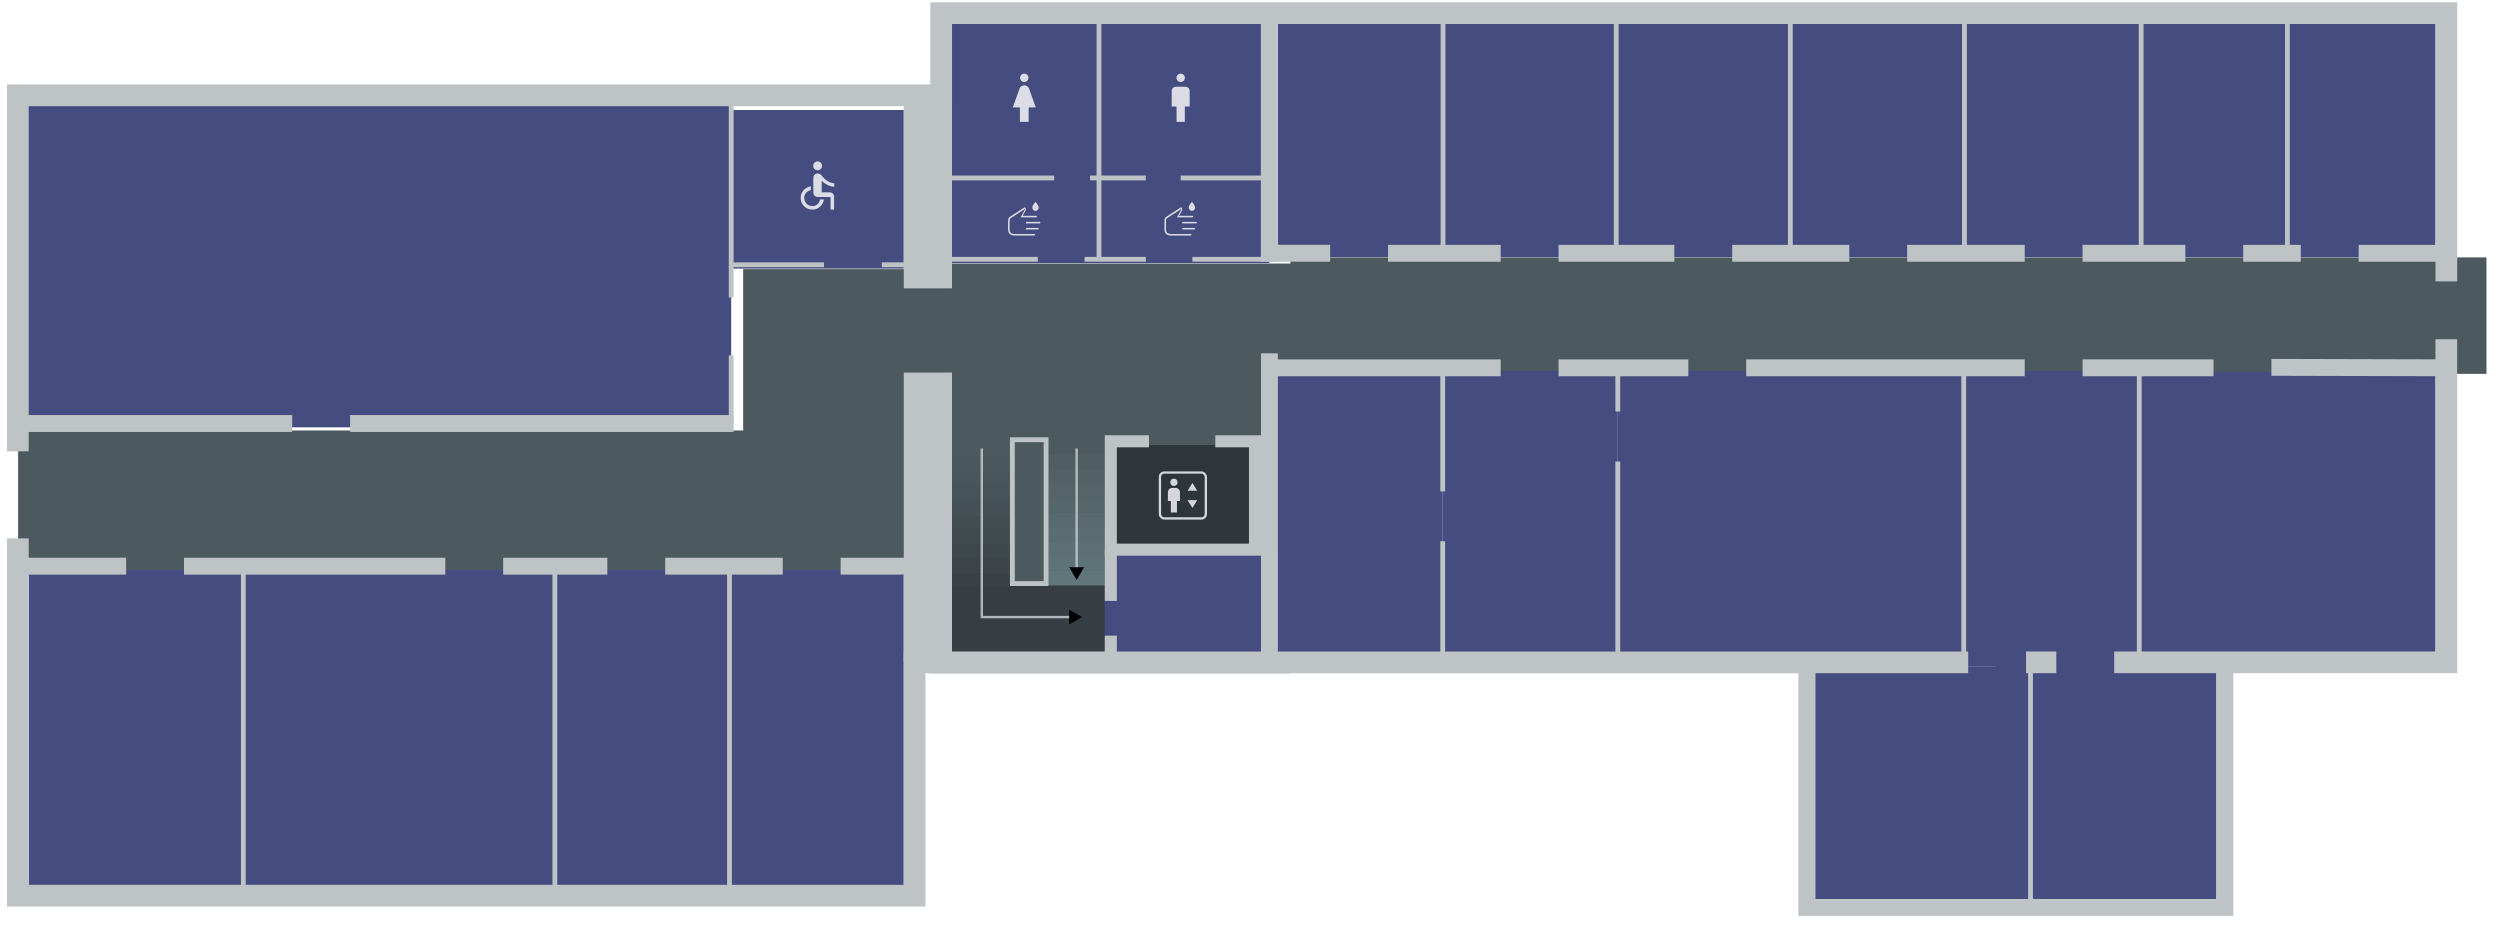 <svg width="5100" height="1900" viewBox="0 0 5100 1900" version="1.1" id="svg1" xml:space="preserve"
  xmlns="http://www.w3.org/2000/svg">
  <defs id="defs1">
    <marker style="overflow:visible" id="Triangle" refX="0" refY="0" orient="auto-start-reverse" markerWidth="1"
      markerHeight="1" viewBox="0 0 1 1" preserveAspectRatio="xMidYMid">
      <path transform="scale(0.5)" style="fill:context-stroke;fill-rule:evenodd;stroke:context-stroke;stroke-width:1pt"
        d="M 5.77,0 -2.88,5 V -5 Z" id="path597" />
    </marker>
    <filter style="color-interpolation-filters:sRGB" id="filter391" x="-0.04" y="-0.227" width="1.08"
      height="1.387">
      <feFlood result="flood" flood-opacity="0.396" flood-color="rgb(0,0,0)" id="feFlood389" />
      <feGaussianBlur result="blur" in="SourceGraphic" stdDeviation="2" id="feGaussianBlur389" />
      <feOffset result="offset" in="blur" dx="0" dy="-2" id="feOffset389" />
      <feComposite result="comp1" operator="in" in="flood" in2="offset" id="feComposite390" />
      <feComposite result="comp2" operator="over" in="SourceGraphic" in2="comp1" id="feComposite391" />
    </filter>
    <filter style="color-interpolation-filters:sRGB" id="filter393" x="-0.04" y="-0.227" width="1.08"
      height="1.387">
      <feFlood result="flood" flood-opacity="0.396" flood-color="rgb(0,0,0)" id="feFlood391" />
      <feGaussianBlur result="blur" in="SourceGraphic" stdDeviation="2" id="feGaussianBlur391" />
      <feOffset result="offset" in="blur" dx="0" dy="-2" id="feOffset391" />
      <feComposite result="comp1" operator="in" in="flood" in2="offset" id="feComposite392" />
      <feComposite result="comp2" operator="over" in="SourceGraphic" in2="comp1" id="feComposite393" />
    </filter>
    <filter style="color-interpolation-filters:sRGB" id="filter395" x="-0.04" y="-0.227" width="1.08"
      height="1.387">
      <feFlood result="flood" flood-opacity="0.396" flood-color="rgb(0,0,0)" id="feFlood393" />
      <feGaussianBlur result="blur" in="SourceGraphic" stdDeviation="2" id="feGaussianBlur393" />
      <feOffset result="offset" in="blur" dx="0" dy="-2" id="feOffset393" />
      <feComposite result="comp1" operator="in" in="flood" in2="offset" id="feComposite394" />
      <feComposite result="comp2" operator="over" in="SourceGraphic" in2="comp1" id="feComposite395" />
    </filter>
    <filter style="color-interpolation-filters:sRGB" id="filter397" x="-0.04" y="-0.227" width="1.08"
      height="1.387">
      <feFlood result="flood" flood-opacity="0.396" flood-color="rgb(0,0,0)" id="feFlood395" />
      <feGaussianBlur result="blur" in="SourceGraphic" stdDeviation="2" id="feGaussianBlur395" />
      <feOffset result="offset" in="blur" dx="0" dy="-2" id="feOffset395" />
      <feComposite result="comp1" operator="in" in="flood" in2="offset" id="feComposite396" />
      <feComposite result="comp2" operator="over" in="SourceGraphic" in2="comp1" id="feComposite397" />
    </filter>
    <filter style="color-interpolation-filters:sRGB" id="filter399" x="-0.04" y="-0.227" width="1.08"
      height="1.387">
      <feFlood result="flood" flood-opacity="0.396" flood-color="rgb(0,0,0)" id="feFlood397" />
      <feGaussianBlur result="blur" in="SourceGraphic" stdDeviation="2" id="feGaussianBlur397" />
      <feOffset result="offset" in="blur" dx="0" dy="-2" id="feOffset397" />
      <feComposite result="comp1" operator="in" in="flood" in2="offset" id="feComposite398" />
      <feComposite result="comp2" operator="over" in="SourceGraphic" in2="comp1" id="feComposite399" />
    </filter>
    <filter style="color-interpolation-filters:sRGB" id="filter401" x="-0.04" y="-0.227" width="1.08"
      height="1.387">
      <feFlood result="flood" flood-opacity="0.396" flood-color="rgb(0,0,0)" id="feFlood399" />
      <feGaussianBlur result="blur" in="SourceGraphic" stdDeviation="2" id="feGaussianBlur399" />
      <feOffset result="offset" in="blur" dx="0" dy="-2" id="feOffset399" />
      <feComposite result="comp1" operator="in" in="flood" in2="offset" id="feComposite400" />
      <feComposite result="comp2" operator="over" in="SourceGraphic" in2="comp1" id="feComposite401" />
    </filter>
    <filter style="color-interpolation-filters:sRGB" id="filter403" x="-0.04" y="-0.227" width="1.08"
      height="1.387">
      <feFlood result="flood" flood-opacity="0.396" flood-color="rgb(0,0,0)" id="feFlood401" />
      <feGaussianBlur result="blur" in="SourceGraphic" stdDeviation="2" id="feGaussianBlur401" />
      <feOffset result="offset" in="blur" dx="0" dy="-2" id="feOffset401" />
      <feComposite result="comp1" operator="in" in="flood" in2="offset" id="feComposite402" />
      <feComposite result="comp2" operator="over" in="SourceGraphic" in2="comp1" id="feComposite403" />
    </filter>
    <filter style="color-interpolation-filters:sRGB" id="filter405" x="-0.04" y="-0.227" width="1.08"
      height="1.387">
      <feFlood result="flood" flood-opacity="0.396" flood-color="rgb(0,0,0)" id="feFlood403" />
      <feGaussianBlur result="blur" in="SourceGraphic" stdDeviation="2" id="feGaussianBlur403" />
      <feOffset result="offset" in="blur" dx="0" dy="-2" id="feOffset403" />
      <feComposite result="comp1" operator="in" in="flood" in2="offset" id="feComposite404" />
      <feComposite result="comp2" operator="over" in="SourceGraphic" in2="comp1" id="feComposite405" />
    </filter>
    <filter style="color-interpolation-filters:sRGB" id="filter407" x="-0.04" y="-0.227" width="1.08"
      height="1.387">
      <feFlood result="flood" flood-opacity="0.396" flood-color="rgb(0,0,0)" id="feFlood405" />
      <feGaussianBlur result="blur" in="SourceGraphic" stdDeviation="2" id="feGaussianBlur405" />
      <feOffset result="offset" in="blur" dx="0" dy="-2" id="feOffset405" />
      <feComposite result="comp1" operator="in" in="flood" in2="offset" id="feComposite406" />
      <feComposite result="comp2" operator="over" in="SourceGraphic" in2="comp1" id="feComposite407" />
    </filter>
    <filter style="color-interpolation-filters:sRGB" id="filter409" x="-0.04" y="-0.227" width="1.08"
      height="1.387">
      <feFlood result="flood" flood-opacity="0.396" flood-color="rgb(0,0,0)" id="feFlood407" />
      <feGaussianBlur result="blur" in="SourceGraphic" stdDeviation="2" id="feGaussianBlur407" />
      <feOffset result="offset" in="blur" dx="0" dy="-2" id="feOffset407" />
      <feComposite result="comp1" operator="in" in="flood" in2="offset" id="feComposite408" />
      <feComposite result="comp2" operator="over" in="SourceGraphic" in2="comp1" id="feComposite409" />
    </filter>
    <filter style="color-interpolation-filters:sRGB" id="filter411" x="-0.039" y="-0.227" width="1.079"
      height="1.387">
      <feFlood result="flood" flood-opacity="0.396" flood-color="rgb(0,0,0)" id="feFlood409" />
      <feGaussianBlur result="blur" in="SourceGraphic" stdDeviation="2" id="feGaussianBlur409" />
      <feOffset result="offset" in="blur" dx="0" dy="-2" id="feOffset409" />
      <feComposite result="comp1" operator="in" in="flood" in2="offset" id="feComposite410" />
      <feComposite result="comp2" operator="over" in="SourceGraphic" in2="comp1" id="feComposite411" />
    </filter>
    <filter style="color-interpolation-filters:sRGB" id="filter413" x="-0.039" y="-0.227" width="1.079"
      height="1.387">
      <feFlood result="flood" flood-opacity="0.396" flood-color="rgb(0,0,0)" id="feFlood411" />
      <feGaussianBlur result="blur" in="SourceGraphic" stdDeviation="2" id="feGaussianBlur411" />
      <feOffset result="offset" in="blur" dx="0" dy="-2" id="feOffset411" />
      <feComposite result="comp1" operator="in" in="flood" in2="offset" id="feComposite412" />
      <feComposite result="comp2" operator="over" in="SourceGraphic" in2="comp1" id="feComposite413" />
    </filter>
    <filter style="color-interpolation-filters:sRGB" id="filter415" x="-0.039" y="-0.227" width="1.079"
      height="1.387">
      <feFlood result="flood" flood-opacity="0.396" flood-color="rgb(0,0,0)" id="feFlood413" />
      <feGaussianBlur result="blur" in="SourceGraphic" stdDeviation="2" id="feGaussianBlur413" />
      <feOffset result="offset" in="blur" dx="0" dy="-2" id="feOffset413" />
      <feComposite result="comp1" operator="in" in="flood" in2="offset" id="feComposite414" />
      <feComposite result="comp2" operator="over" in="SourceGraphic" in2="comp1" id="feComposite415" />
    </filter>
    <filter style="color-interpolation-filters:sRGB" id="filter417" x="-0.039" y="-0.227" width="1.079"
      height="1.387">
      <feFlood result="flood" flood-opacity="0.396" flood-color="rgb(0,0,0)" id="feFlood415" />
      <feGaussianBlur result="blur" in="SourceGraphic" stdDeviation="2" id="feGaussianBlur415" />
      <feOffset result="offset" in="blur" dx="0" dy="-2" id="feOffset415" />
      <feComposite result="comp1" operator="in" in="flood" in2="offset" id="feComposite416" />
      <feComposite result="comp2" operator="over" in="SourceGraphic" in2="comp1" id="feComposite417" />
    </filter>
    <filter style="color-interpolation-filters:sRGB" id="filter419" x="-0.039" y="-0.227" width="1.079"
      height="1.387">
      <feFlood result="flood" flood-opacity="0.396" flood-color="rgb(0,0,0)" id="feFlood417" />
      <feGaussianBlur result="blur" in="SourceGraphic" stdDeviation="2" id="feGaussianBlur417" />
      <feOffset result="offset" in="blur" dx="0" dy="-2" id="feOffset417" />
      <feComposite result="comp1" operator="in" in="flood" in2="offset" id="feComposite418" />
      <feComposite result="comp2" operator="over" in="SourceGraphic" in2="comp1" id="feComposite419" />
    </filter>
    <filter style="color-interpolation-filters:sRGB" id="filter421" x="-0.039" y="-0.227" width="1.079"
      height="1.387">
      <feFlood result="flood" flood-opacity="0.396" flood-color="rgb(0,0,0)" id="feFlood419" />
      <feGaussianBlur result="blur" in="SourceGraphic" stdDeviation="2" id="feGaussianBlur419" />
      <feOffset result="offset" in="blur" dx="0" dy="-2" id="feOffset419" />
      <feComposite result="comp1" operator="in" in="flood" in2="offset" id="feComposite420" />
      <feComposite result="comp2" operator="over" in="SourceGraphic" in2="comp1" id="feComposite421" />
    </filter>
    <filter style="color-interpolation-filters:sRGB" id="filter423" x="-0.039" y="-0.227" width="1.079"
      height="1.387">
      <feFlood result="flood" flood-opacity="0.396" flood-color="rgb(0,0,0)" id="feFlood421" />
      <feGaussianBlur result="blur" in="SourceGraphic" stdDeviation="2" id="feGaussianBlur421" />
      <feOffset result="offset" in="blur" dx="0" dy="-2" id="feOffset421" />
      <feComposite result="comp1" operator="in" in="flood" in2="offset" id="feComposite422" />
      <feComposite result="comp2" operator="over" in="SourceGraphic" in2="comp1" id="feComposite423" />
    </filter>
    <filter style="color-interpolation-filters:sRGB" id="filter425" x="-0.039" y="-0.227" width="1.079"
      height="1.387">
      <feFlood result="flood" flood-opacity="0.396" flood-color="rgb(0,0,0)" id="feFlood423" />
      <feGaussianBlur result="blur" in="SourceGraphic" stdDeviation="2" id="feGaussianBlur423" />
      <feOffset result="offset" in="blur" dx="0" dy="-2" id="feOffset423" />
      <feComposite result="comp1" operator="in" in="flood" in2="offset" id="feComposite424" />
      <feComposite result="comp2" operator="over" in="SourceGraphic" in2="comp1" id="feComposite425" />
    </filter>
    <filter style="color-interpolation-filters:sRGB" id="filter427" x="-0.039" y="-0.227" width="1.079"
      height="1.387">
      <feFlood result="flood" flood-opacity="0.396" flood-color="rgb(0,0,0)" id="feFlood425" />
      <feGaussianBlur result="blur" in="SourceGraphic" stdDeviation="2" id="feGaussianBlur425" />
      <feOffset result="offset" in="blur" dx="0" dy="-2" id="feOffset425" />
      <feComposite result="comp1" operator="in" in="flood" in2="offset" id="feComposite426" />
      <feComposite result="comp2" operator="over" in="SourceGraphic" in2="comp1" id="feComposite427" />
    </filter>
    <filter style="color-interpolation-filters:sRGB" id="filter429" x="-0.039" y="-0.227" width="1.079"
      height="1.387">
      <feFlood result="flood" flood-opacity="0.396" flood-color="rgb(0,0,0)" id="feFlood427" />
      <feGaussianBlur result="blur" in="SourceGraphic" stdDeviation="2" id="feGaussianBlur427" />
      <feOffset result="offset" in="blur" dx="0" dy="-2" id="feOffset427" />
      <feComposite result="comp1" operator="in" in="flood" in2="offset" id="feComposite428" />
      <feComposite result="comp2" operator="over" in="SourceGraphic" in2="comp1" id="feComposite429" />
    </filter>
    <filter style="color-interpolation-filters:sRGB" id="filter15" x="-0.151" y="-0.072" width="1.302"
      height="1.144">
      <feFlood result="flood" flood-opacity="0.396" flood-color="rgb(0,0,0)" id="feFlood13" />
      <feGaussianBlur result="blur" in="SourceGraphic" stdDeviation="3" id="feGaussianBlur13" />
      <feOffset result="offset" in="blur" dx="0" dy="0" id="feOffset13" />
      <feComposite result="comp1" operator="in" in="flood" in2="offset" id="feComposite14" />
      <feComposite result="comp2" operator="over" in="SourceGraphic" in2="comp1" id="feComposite15" />
    </filter>
    <filter style="color-interpolation-filters:sRGB" id="filter17" x="-0.193" y="-0.072" width="1.386"
      height="1.144">
      <feFlood result="flood" flood-opacity="0.396" flood-color="rgb(0,0,0)" id="feFlood15" />
      <feGaussianBlur result="blur" in="SourceGraphic" stdDeviation="3" id="feGaussianBlur15" />
      <feOffset result="offset" in="blur" dx="0" dy="0" id="feOffset15" />
      <feComposite result="comp1" operator="in" in="flood" in2="offset" id="feComposite16" />
      <feComposite result="comp2" operator="over" in="SourceGraphic" in2="comp1" id="feComposite17" />
    </filter>
    <filter style="color-interpolation-filters:sRGB" id="filter19" x="-0.107" y="-0.103" width="1.214"
      height="1.206">
      <feFlood result="flood" flood-opacity="0.396" flood-color="rgb(0,0,0)" id="feFlood17" />
      <feGaussianBlur result="blur" in="SourceGraphic" stdDeviation="3" id="feGaussianBlur17" />
      <feOffset result="offset" in="blur" dx="0" dy="0" id="feOffset17" />
      <feComposite result="comp1" operator="in" in="flood" in2="offset" id="feComposite18" />
      <feComposite result="comp2" operator="over" in="SourceGraphic" in2="comp1" id="feComposite19" />
    </filter>
    <filter style="color-interpolation-filters:sRGB" id="filter65" x="-0.101" y="-0.101" width="1.202"
      height="1.202">
      <feFlood result="flood" flood-opacity="0.396" flood-color="rgb(0,0,0)" id="feFlood64" />
      <feGaussianBlur result="blur" in="SourceGraphic" stdDeviation="3" id="feGaussianBlur64" />
      <feOffset result="offset" in="blur" dx="0" dy="0" id="feOffset64" />
      <feComposite result="comp1" operator="in" in="flood" in2="offset" id="feComposite64" />
      <feComposite result="comp2" operator="over" in="SourceGraphic" in2="comp1" id="feComposite65" />
    </filter>
    <filter style="color-interpolation-filters:sRGB" id="filter182" x="-0.103" y="-0.072" width="1.207"
      height="1.144">
      <feFlood result="flood" flood-opacity="0.396" flood-color="rgb(0,0,0)" id="feFlood181" />
      <feGaussianBlur result="blur" in="SourceGraphic" stdDeviation="3" id="feGaussianBlur181" />
      <feOffset result="offset" in="blur" dx="0" dy="0" id="feOffset181" />
      <feComposite result="comp1" operator="in" in="flood" in2="offset" id="feComposite181" />
      <feComposite result="comp2" operator="over" in="SourceGraphic" in2="comp1" id="feComposite182" />
    </filter>
    <filter style="color-interpolation-filters:sRGB" id="filter476" x="-0.018" y="-0.16" width="1.037"
      height="1.387">
      <feFlood result="flood" flood-opacity="0.396" flood-color="rgb(0,0,0)" id="feFlood475" />
      <feGaussianBlur result="blur" in="SourceGraphic" stdDeviation="2" id="feGaussianBlur475" />
      <feOffset result="offset" in="blur" dx="0" dy="2" id="feOffset475" />
      <feComposite result="comp1" operator="in" in="flood" in2="offset" id="feComposite475" />
      <feComposite result="comp2" operator="over" in="SourceGraphic" in2="comp1" id="feComposite476" />
    </filter>
    <filter style="color-interpolation-filters:sRGB" id="filter478" x="-0.018" y="-0.16" width="1.037"
      height="1.387">
      <feFlood result="flood" flood-opacity="0.396" flood-color="rgb(0,0,0)" id="feFlood476" />
      <feGaussianBlur result="blur" in="SourceGraphic" stdDeviation="2" id="feGaussianBlur476" />
      <feOffset result="offset" in="blur" dx="0" dy="2" id="feOffset476" />
      <feComposite result="comp1" operator="in" in="flood" in2="offset" id="feComposite477" />
      <feComposite result="comp2" operator="over" in="SourceGraphic" in2="comp1" id="feComposite478" />
    </filter>
    <filter style="color-interpolation-filters:sRGB" id="filter480" x="-0.018" y="-0.16" width="1.037"
      height="1.387">
      <feFlood result="flood" flood-opacity="0.396" flood-color="rgb(0,0,0)" id="feFlood478" />
      <feGaussianBlur result="blur" in="SourceGraphic" stdDeviation="2" id="feGaussianBlur478" />
      <feOffset result="offset" in="blur" dx="0" dy="2" id="feOffset478" />
      <feComposite result="comp1" operator="in" in="flood" in2="offset" id="feComposite479" />
      <feComposite result="comp2" operator="over" in="SourceGraphic" in2="comp1" id="feComposite480" />
    </filter>
    <filter style="color-interpolation-filters:sRGB" id="filter482" x="-0.018" y="-0.16" width="1.037"
      height="1.387">
      <feFlood result="flood" flood-opacity="0.396" flood-color="rgb(0,0,0)" id="feFlood480" />
      <feGaussianBlur result="blur" in="SourceGraphic" stdDeviation="2" id="feGaussianBlur480" />
      <feOffset result="offset" in="blur" dx="0" dy="2" id="feOffset480" />
      <feComposite result="comp1" operator="in" in="flood" in2="offset" id="feComposite481" />
      <feComposite result="comp2" operator="over" in="SourceGraphic" in2="comp1" id="feComposite482" />
    </filter>
    <filter style="color-interpolation-filters:sRGB" id="filter484" x="-0.018" y="-0.079" width="1.037"
      height="1.19">
      <feFlood result="flood" flood-opacity="0.396" flood-color="rgb(0,0,0)" id="feFlood482" />
      <feGaussianBlur result="blur" in="SourceGraphic" stdDeviation="2" id="feGaussianBlur482" />
      <feOffset result="offset" in="blur" dx="0" dy="2" id="feOffset482" />
      <feComposite result="comp1" operator="in" in="flood" in2="offset" id="feComposite483" />
      <feComposite result="comp2" operator="over" in="SourceGraphic" in2="comp1" id="feComposite484" />
    </filter>
    <filter style="color-interpolation-filters:sRGB" id="filter550" x="-0.039" y="-0.227" width="1.079"
      height="1.387">
      <feFlood result="flood" flood-opacity="0.396" flood-color="rgb(0,0,0)" id="feFlood549" />
      <feGaussianBlur result="blur" in="SourceGraphic" stdDeviation="2" id="feGaussianBlur549" />
      <feOffset result="offset" in="blur" dx="0" dy="-2" id="feOffset549" />
      <feComposite result="comp1" operator="in" in="flood" in2="offset" id="feComposite549" />
      <feComposite result="comp2" operator="over" in="SourceGraphic" in2="comp1" id="feComposite550" />
    </filter>
    <filter style="color-interpolation-filters:sRGB" id="filter596" x="-0.039" y="-0.16" width="1.079"
      height="1.387">
      <feFlood result="flood" flood-opacity="1" flood-color="rgb(0,0,0)" id="feFlood595" />
      <feGaussianBlur result="blur" in="SourceGraphic" stdDeviation="2" id="feGaussianBlur595" />
      <feOffset result="offset" in="blur" dx="0" dy="2" id="feOffset595" />
      <feComposite result="comp1" operator="in" in="flood" in2="offset" id="feComposite595" />
      <feComposite result="comp2" operator="over" in="SourceGraphic" in2="comp1" id="feComposite596" />
    </filter>
  </defs>
  <g id="floor_2" transform="matrix(40.994,0,0,40.994,1.002,-10010.757)" style="display:inline">
    <path
      style="font-variation-settings:'wdth' 70,'wght' 600;display:inline;fill:#4c5a5f;fill-opacity:1;stroke-width:.488"
      d="m 0.877,265.622 36.081,-10e-6 -6e-6,-8.028 h 9.948 v -0.278 l 17.286,-10e-6 -0.016,-0.305 59.534,2.7e-4 v 5.793 l -15.532,-0.003 1e-5,14.9 -8.879,-0.006 v -14.893 l -35.118,0.002 -3e-6,14.898 H 46.235 V 272.838 H 0.877 Z"
      id="path62" />
    <g id="rooms_2" style="display:inline" transform="matrix(0.024,0,0,0.024,-0.024,255.987)">
      <rect
        style="font-variation-settings:'wdth' 70,'wght' 600;fill:#454c7f;fill-opacity:1;stroke:none;stroke-width:23.322;stroke-linecap:butt;stroke-linejoin:miter;stroke-dasharray:none;stroke-opacity:1"
        id="rect65" width="680.484" height="510.351" x="1951.378" y="-455.869" />
      <rect
        style="font-variation-settings:'wdth' 70,'wght' 600;fill:#2e3639;fill-opacity:1;stroke:none;stroke-width:10.6;stroke-linecap:butt;stroke-linejoin:miter;stroke-dasharray:none;stroke-opacity:1"
        id="rect66" width="298.895" height="224.671" x="2303.225" y="431.855" />
      <rect
        style="font-variation-settings:'wdth' 70,'wght' 600;display:inline;opacity:1;fill:#454c7f;fill-opacity:1;stroke-width:886.85;stroke-dasharray:none"
        id="ZU229" width="1479.121" height="680.466" x="36.968" y="-285.502" />
      <rect
        style="font-variation-settings:'wdth' 70,'wght' 600;display:inline;fill:#454c7f;fill-opacity:1;stroke-width:303.233;stroke-dasharray:none"
        id="ZU233" width="357.811" height="328.861" x="1516.089" y="-263.002" />
      <rect
        style="font-variation-settings:'wdth' 70,'wght' 600;display:inline;fill:#454c7f;fill-opacity:1;stroke-width:365.136;stroke-dasharray:none"
        id="ZU206" width="342.684" height="497.887" x="2649.366" y="-455.887" />
      <rect
        style="font-variation-settings:'wdth' 70,'wght' 600;display:inline;fill:#454c7f;fill-opacity:1;stroke-width:373.786;stroke-dasharray:none"
        id="ZU207" width="359.11" height="497.887" x="2992.05" y="-455.887" />
      <rect
        style="font-variation-settings:'wdth' 70,'wght' 600;display:inline;fill:#454c7f;fill-opacity:1;stroke-width:374.798;stroke-dasharray:none"
        id="ZU208" width="361.057" height="497.887" x="3351.161" y="-455.887" />
      <rect
        style="font-variation-settings:'wdth' 70,'wght' 600;display:inline;fill:#454c7f;fill-opacity:1;stroke-width:374.798;stroke-dasharray:none"
        id="ZU209" width="361.057" height="497.887" x="3712.217" y="-455.887" />
      <rect
        style="font-variation-settings:'wdth' 70,'wght' 600;display:inline;fill:#454c7f;fill-opacity:1;stroke-width:377.531;stroke-dasharray:none"
        id="ZU210" width="366.343" height="497.887" x="4073.274" y="-455.887" />
      <rect
        style="font-variation-settings:'wdth' 70,'wght' 600;display:inline;fill:#454c7f;fill-opacity:1;stroke-width:343.52;stroke-dasharray:none"
        id="ZU211" width="303.321" height="497.869" x="4439.617" y="-455.887" />
      <rect
        style="font-variation-settings:'wdth' 70,'wght' 600;display:inline;fill:#454c7f;fill-opacity:1;stroke-width:345.578;stroke-dasharray:none"
        id="ZU212" width="306.977" height="497.851" x="4742.939" y="-455.869" />
      <rect
        style="font-variation-settings:'wdth' 70,'wght' 600;display:inline;fill:#454c7f;fill-opacity:1;stroke-width:391.202;stroke-dasharray:none"
        id="ZU116a_2" width="385.443" height="508.111" x="4210.222" y="890.22" />
      <rect
        style="font-variation-settings:'wdth' 70,'wght' 600;display:inline;fill:#454c7f;fill-opacity:1;stroke-width:420.961;stroke-dasharray:none"
        id="ZU116b_2" width="446.425" height="507.987" x="3763.797" y="890.22" />
      <rect
        style="font-variation-settings:'wdth' 70,'wght' 600;display:inline;fill:#454c7f;fill-opacity:1;stroke-width:541.28;stroke-dasharray:none"
        id="ZU214" width="614.209" height="610.443" x="4435.713" y="279.493" />
      <rect
        style="font-variation-settings:'wdth' 70,'wght' 600;display:inline;fill:#454c7f;fill-opacity:1;stroke-width:417.498;stroke-dasharray:none"
        id="ZU216" width="364.222" height="612.433" x="4071.492" y="277.786" />
      <rect
        style="font-variation-settings:'wdth' 70,'wght' 600;display:inline;fill:#454c7f;fill-opacity:1;stroke-width:585.757;stroke-dasharray:none"
        id="ZU217" width="717.288" height="612.15" x="3354.448" y="277.786" />
      <rect
        style="font-variation-settings:'wdth' 70,'wght' 600;display:inline;fill:#454c7f;fill-opacity:1;stroke-width:416.712;stroke-dasharray:none"
        id="ZU219" width="363.02" height="612.15" x="2991.429" y="277.786" />
      <rect
        style="font-variation-settings:'wdth' 70,'wght' 600;display:inline;fill:#454c7f;fill-opacity:1;stroke-width:403.79;stroke-dasharray:none"
        id="ZU220" width="341.808" height="610.443" x="2649.621" y="279.493" />
      <rect
        style="font-variation-settings:'wdth' 70,'wght' 600;display:inline;fill:#454c7f;fill-opacity:1;stroke-width:255.859;stroke-dasharray:none"
        id="ZU222" width="358.919" height="233.41" x="2290.702" y="656.527" />
      <rect
        style="font-variation-settings:'wdth' 70,'wght' 600;display:inline;fill:#454c7f;fill-opacity:1;stroke-width:439.159;stroke-dasharray:none"
        id="ZU223" width="361.296" height="683.119" x="1512.584" y="690.779" />
      <rect
        style="font-variation-settings:'wdth' 70,'wght' 600;display:inline;fill:#454c7f;fill-opacity:1;stroke-width:439.639;stroke-dasharray:none"
        id="ZU224" width="362.086" height="683.119" x="1150.498" y="690.779" />
      <rect
        style="font-variation-settings:'wdth' 70,'wght' 600;display:inline;fill:#454c7f;fill-opacity:1;stroke-width:587.212;stroke-dasharray:none"
        id="ZU225" width="645.966" height="683.119" x="504.531" y="690.779" />
      <rect
        style="font-variation-settings:'wdth' 70,'wght' 600;display:inline;fill:#454c7f;fill-opacity:1;stroke-width:487.415;stroke-dasharray:none"
        id="ZU226" width="445.059" height="683.119" x="59.472" y="690.779" />
    </g>
    <g id="g642" transform="matrix(0.024,0,0,0.024,-0.024,244.2)" style="display:inline">
      <rect
        style="font-variation-settings:'wdth' 70,'wght' 600;display:inline;fill:#4c5a5f;fill-opacity:1;stroke-width:5.471;stroke-dasharray:none;filter:url(#filter596)"
        id="rect620" width="121.706" height="30" x="2169.019" y="915" />
      <rect
        style="font-variation-settings:'wdth' 70,'wght' 600;display:inline;fill:#4f5e63;fill-opacity:1;stroke-width:5.471;stroke-dasharray:none;filter:url(#filter413)"
        id="rect621" width="121.706" height="30" x="2169.019" y="945" />
      <rect
        style="font-variation-settings:'wdth' 70,'wght' 600;display:inline;fill:#516166;fill-opacity:1;stroke-width:5.471;stroke-dasharray:none;filter:url(#filter415)"
        id="rect622" width="121.706" height="30" x="2169.019" y="975" />
      <rect
        style="font-variation-settings:'wdth' 70,'wght' 600;display:inline;fill:#546469;fill-opacity:1;stroke-width:5.471;stroke-dasharray:none;filter:url(#filter417)"
        id="rect623" width="121.706" height="30" x="2169.019" y="1005" />
      <rect
        style="font-variation-settings:'wdth' 70,'wght' 600;display:inline;fill:#56676c;fill-opacity:1;stroke-width:5.471;stroke-dasharray:none;filter:url(#filter419)"
        id="rect624" width="121.706" height="30" x="2169.019" y="1035" />
      <rect
        style="font-variation-settings:'wdth' 70,'wght' 600;display:inline;fill:#586a6f;fill-opacity:1;stroke-width:5.471;stroke-dasharray:none;filter:url(#filter421)"
        id="rect625" width="121.706" height="30" x="2169.019" y="1065" />
      <rect
        style="font-variation-settings:'wdth' 70,'wght' 600;display:inline;fill:#5a6d72;fill-opacity:1;stroke-width:5.471;stroke-dasharray:none;filter:url(#filter423)"
        id="rect626" width="121.706" height="30" x="2169.019" y="1095" />
      <rect
        style="font-variation-settings:'wdth' 70,'wght' 600;display:inline;fill:#5c7075;fill-opacity:1;stroke-width:5.471;stroke-dasharray:none;filter:url(#filter425)"
        id="rect627" width="121.706" height="30" x="2169.019" y="1125" />
      <rect
        style="font-variation-settings:'wdth' 70,'wght' 600;display:inline;fill:#5e7378;fill-opacity:1;stroke-width:5.471;stroke-dasharray:none;filter:url(#filter427)"
        id="rect628" width="121.706" height="30" x="2169.019" y="1155" />
      <rect
        style="font-variation-settings:'wdth' 70,'wght' 600;display:inline;fill:#60767b;fill-opacity:1;stroke-width:5.471;stroke-dasharray:none;filter:url(#filter550)"
        id="rect629" width="121.706" height="30" x="2169.019" y="1185" />
      <rect
        style="font-variation-settings:'wdth' 70,'wght' 600;display:inline;fill:#373e43;fill-opacity:1;stroke-width:14.393;stroke-dasharray:none"
        id="rect630" width="316.787" height="135.966" x="1973.915" y="1214.986" />
      <rect
        style="font-variation-settings:'wdth' 70,'wght' 600;display:inline;fill:#3a4146;fill-opacity:1;stroke-width:5.436;stroke-dasharray:none;filter:url(#filter391)"
        id="rect631" width="120.172" height="30" x="-2094.087" y="-1214.986" transform="scale(-1)" />
      <rect
        style="font-variation-settings:'wdth' 70,'wght' 600;display:inline;fill:#3c4449;fill-opacity:1;stroke-width:5.436;stroke-dasharray:none;filter:url(#filter393)"
        id="rect632" width="120.172" height="30" x="-2094.087" y="-1184.986" transform="scale(-1)" />
      <rect
        style="font-variation-settings:'wdth' 70,'wght' 600;display:inline;fill:#3e474c;fill-opacity:1;stroke-width:5.436;stroke-dasharray:none;filter:url(#filter395)"
        id="rect633" width="120.172" height="30" x="-2094.087" y="-1154.986" transform="scale(-1)" />
      <rect
        style="font-variation-settings:'wdth' 70,'wght' 600;display:inline;fill:#404a4f;fill-opacity:1;stroke-width:5.436;stroke-dasharray:none;filter:url(#filter397)"
        id="rect634" width="120.172" height="30" x="-2094.087" y="-1124.986" transform="scale(-1)" />
      <rect
        style="font-variation-settings:'wdth' 70,'wght' 600;display:inline;fill:#424d52;fill-opacity:1;stroke-width:5.436;stroke-dasharray:none;filter:url(#filter399)"
        id="rect635" width="120.172" height="30" x="-2094.087" y="-1094.986" transform="scale(-1)" />
      <rect
        style="font-variation-settings:'wdth' 70,'wght' 600;display:inline;fill:#445055;fill-opacity:1;stroke-width:5.436;stroke-dasharray:none;filter:url(#filter401)"
        id="rect636" width="120.172" height="30" x="-2094.087" y="-1064.986" transform="scale(-1)" />
      <rect
        style="font-variation-settings:'wdth' 70,'wght' 600;display:inline;fill:#465358;fill-opacity:1;stroke-width:5.436;stroke-dasharray:none;filter:url(#filter403)"
        id="rect637" width="120.172" height="30" x="-2094.087" y="-1034.986" transform="scale(-1)" />
      <rect
        style="font-variation-settings:'wdth' 70,'wght' 600;display:inline;fill:#48565b;fill-opacity:1;stroke-width:5.436;stroke-dasharray:none;filter:url(#filter405)"
        id="rect638" width="120.172" height="30" x="-2094.087" y="-1004.986" transform="scale(-1)" />
      <rect
        style="font-variation-settings:'wdth' 70,'wght' 600;display:inline;fill:#4b595e;fill-opacity:1;stroke-width:5.436;stroke-dasharray:none;filter:url(#filter407)"
        id="rect639" width="120.172" height="30" x="-2094.087" y="-974.986" transform="scale(-1)" />
      <rect
        style="font-variation-settings:'wdth' 70,'wght' 600;display:inline;fill:#4c5a5f;fill-opacity:1;stroke-width:5.436;stroke-dasharray:none;filter:url(#filter409)"
        id="rect640" width="120.172" height="30" x="-2094.087" y="-944.986" transform="scale(-1)" />
      <rect
        style="font-variation-settings:'wdth' 70,'wght' 600;display:inline;fill:none;fill-opacity:1;stroke:#bec3c6;stroke-width:10;stroke-linecap:butt;stroke-linejoin:miter;stroke-dasharray:none;stroke-opacity:1"
        id="rect641" width="69.931" height="298.184" x="2099.087" y="911.82" />
      <path
        style="font-variation-settings:'wdth' 70,'wght' 600;opacity:.9;fill:none;fill-opacity:1;stroke:#bec3c6;stroke-width:5;stroke-dasharray:none;stroke-opacity:1;marker-end:url(#Triangle)"
        d="m 2232.371,929.875 v 255.125" id="path641" />
      <path
        style="font-variation-settings:'wdth' 70,'wght' 600;opacity:.9;fill:none;fill-opacity:1;stroke:#bec3c6;stroke-width:5;stroke-dasharray:none;stroke-opacity:1;marker-end:url(#Triangle)"
        d="m 2035.734,929.875 v 349.625 h 190" id="path642" />
    </g>
    <g id="walls_2" transform="matrix(0.024,0,0,0.024,-0.024,244.2)" style="display:inline">
      <path
        style="font-variation-settings:'wdth' 70,'wght' 600;display:inline;fill:none;fill-opacity:1;stroke:#bec3c6;stroke-width:.854;stroke-linecap:butt;stroke-linejoin:miter;stroke-dasharray:none;stroke-opacity:1"
        d="M 0.849,265.622 H 14.755" id="path109"
        transform="matrix(40.994,0,0,40.994,1.002,-10010.758)" />
      <path
        style="font-variation-settings:'wdth' 70,'wght' 600;display:inline;fill:none;fill-opacity:1;stroke:#bec3c6;stroke-width:.854;stroke-linecap:butt;stroke-linejoin:miter;stroke-dasharray:none;stroke-opacity:1"
        d="M 0.751,272.838 H 6.355" id="path110"
        transform="matrix(40.994,0,0,40.994,1.002,-10010.758)" />
      <path
        style="font-variation-settings:'wdth' 70,'wght' 600;display:inline;fill:none;fill-opacity:1;stroke:#bec3c6;stroke-width:.854;stroke-linecap:butt;stroke-linejoin:miter;stroke-dasharray:none;stroke-opacity:1"
        d="M 9.282,272.838 H 22.498" id="path111"
        transform="matrix(40.994,0,0,40.994,1.002,-10010.758)" />
      <path
        style="font-variation-settings:'wdth' 70,'wght' 600;display:inline;fill:none;fill-opacity:1;stroke:#bec3c6;stroke-width:.854;stroke-linecap:butt;stroke-linejoin:miter;stroke-dasharray:none;stroke-opacity:1"
        d="m 25.425,272.838 h 5.269" id="path112"
        transform="matrix(40.994,0,0,40.994,1.002,-10010.758)" />
      <path
        style="font-variation-settings:'wdth' 70,'wght' 600;display:inline;fill:none;fill-opacity:1;stroke:#bec3c6;stroke-width:.854;stroke-linecap:butt;stroke-linejoin:miter;stroke-dasharray:none;stroke-opacity:1"
        d="m 33.621,272.838 h 5.945" id="path113"
        transform="matrix(40.994,0,0,40.994,1.002,-10010.758)" />
      <path
        style="font-variation-settings:'wdth' 70,'wght' 600;display:inline;fill:none;fill-opacity:1;stroke:#bec3c6;stroke-width:.854;stroke-linecap:butt;stroke-linejoin:miter;stroke-dasharray:none;stroke-opacity:1"
        d="m 42.494,272.838 h 4.413" id="path114"
        transform="matrix(40.994,0,0,40.994,1.002,-10010.758)" />
      <path
        style="font-variation-settings:'wdth' 70,'wght' 600;display:inline;fill:none;fill-opacity:1;stroke:#bec3c6;stroke-width:2.439;stroke-linecap:butt;stroke-linejoin:miter;stroke-dasharray:none;stroke-opacity:1"
        d="M 46.907,263.045 V 277.689" id="path115"
        transform="matrix(40.994,0,0,40.994,1.002,-10010.758)" />
      <path
        style="font-variation-settings:'wdth' 70,'wght' 600;display:inline;fill:none;fill-opacity:1;stroke:#bec3c6;stroke-width:100;stroke-linecap:butt;stroke-linejoin:miter;stroke-dasharray:none;stroke-opacity:1"
        d="M 1923.901,202.721 V 597.922" id="path116" />
      <path
        style="font-variation-settings:'wdth' 70,'wght' 600;display:inline;fill:none;fill-opacity:1;stroke:#bec3c6;stroke-width:.854;stroke-linecap:butt;stroke-linejoin:miter;stroke-dasharray:none;stroke-opacity:1"
        d="M 17.683,265.622 H 37.081" id="path119"
        transform="matrix(40.994,0,0,40.994,1.002,-10010.758)" />
      <path
        style="font-variation-settings:'wdth' 70,'wght' 600;display:inline;fill:none;fill-opacity:1;stroke:#bec3c6;stroke-width:.244;stroke-linecap:butt;stroke-linejoin:miter;stroke-dasharray:none;stroke-opacity:1"
        d="m 36.959,262.174 v 3.472" id="path122"
        transform="matrix(40.994,0,0,40.994,1.002,-10010.758)" />
      <path
        style="font-variation-settings:'wdth' 70,'wght' 600;display:inline;fill:none;fill-opacity:1;stroke:#bec3c6;stroke-width:.244;stroke-linecap:butt;stroke-linejoin:miter;stroke-dasharray:none;stroke-opacity:1"
        d="m 12.283,272.838 v 16.664" id="path123"
        transform="matrix(40.994,0,0,40.994,1.002,-10010.758)" />
      <path
        style="font-variation-settings:'wdth' 70,'wght' 600;display:inline;fill:none;fill-opacity:1;stroke:#bec3c6;stroke-width:10;stroke-linecap:butt;stroke-linejoin:miter;stroke-dasharray:none;stroke-opacity:1"
        d="m 1150.498,1173.999 v 683.119" id="path124" />
      <path
        style="font-variation-settings:'wdth' 70,'wght' 600;display:inline;fill:none;fill-opacity:1;stroke:#bec3c6;stroke-width:10;stroke-linecap:butt;stroke-linejoin:miter;stroke-dasharray:none;stroke-opacity:1"
        d="m 1512.584,1173.999 v 683.119" id="path125" />
      <path
        style="font-variation-settings:'wdth' 70,'wght' 600;display:inline;fill:none;fill-opacity:1;stroke:#bec3c6;stroke-width:.854;stroke-linecap:butt;stroke-linejoin:miter;stroke-dasharray:none;stroke-opacity:1"
        d="m 105.312,262.805 h 6.623" id="path126"
        transform="matrix(40.994,0,0,40.994,1.002,-10010.758)" />
      <path
        style="font-variation-settings:'wdth' 70,'wght' 600;display:inline;fill:none;fill-opacity:1;stroke:#bec3c6;stroke-width:.854;stroke-linecap:butt;stroke-linejoin:miter;stroke-dasharray:none;stroke-opacity:1"
        d="m 91.362,277.696 v 12.402 h 21.146 v -12.396" id="path127"
        transform="matrix(40.994,0,0,40.994,1.002,-10010.758)" />
      <path
        style="font-variation-settings:'wdth' 70,'wght' 600;display:inline;fill:none;fill-opacity:1;stroke:#bec3c6;stroke-width:.854;stroke-linecap:butt;stroke-linejoin:miter;stroke-dasharray:none;stroke-opacity:1"
        d="M 88.298,262.805 H 102.385" id="path128"
        transform="matrix(40.994,0,0,40.994,1.002,-10010.758)" />
      <path
        style="font-variation-settings:'wdth' 70,'wght' 600;display:inline;fill:none;fill-opacity:1;stroke:#bec3c6;stroke-width:.854;stroke-linecap:butt;stroke-linejoin:miter;stroke-dasharray:none;stroke-opacity:1"
        d="m 64.183,262.073 -2e-6,15.717" id="path129"
        transform="matrix(40.994,0,0,40.994,1.002,-10010.758)" />
      <path
        style="font-variation-settings:'wdth' 70,'wght' 600;display:inline;fill:none;fill-opacity:1;stroke:#bec3c6;stroke-width:.854;stroke-linecap:butt;stroke-linejoin:miter;stroke-dasharray:none;stroke-opacity:1"
        d="m 114.863,262.781 8.848,0.024" id="path130"
        transform="matrix(40.994,0,0,40.994,1.002,-10010.758)" />
      <path
        style="font-variation-settings:'wdth' 70,'wght' 600;display:inline;fill:none;fill-opacity:1;stroke:#bec3c6;stroke-width:.854;stroke-linecap:butt;stroke-linejoin:miter;stroke-dasharray:none;stroke-opacity:1"
        d="m 78.806,257.012 h 5.857" id="path131"
        transform="matrix(40.994,0,0,40.994,1.002,-10010.758)" />
      <path
        style="font-variation-settings:'wdth' 70,'wght' 600;display:inline;fill:none;fill-opacity:1;stroke:#bec3c6;stroke-width:.854;stroke-linecap:butt;stroke-linejoin:miter;stroke-dasharray:none;stroke-opacity:1"
        d="m 70.181,257.012 h 5.698" id="path132"
        transform="matrix(40.994,0,0,40.994,1.002,-10010.758)" />
      <path
        style="font-variation-settings:'wdth' 70,'wght' 600;display:inline;fill:none;fill-opacity:1;stroke:#bec3c6;stroke-width:.854;stroke-linecap:butt;stroke-linejoin:miter;stroke-dasharray:none;stroke-opacity:1"
        d="m 67.254,257.011 h -3.078 v -12.145" id="path133"
        transform="matrix(40.994,0,0,40.994,1.002,-10010.758)" />
      <path
        style="font-variation-settings:'wdth' 70,'wght' 600;display:inline;fill:none;fill-opacity:1;stroke:#bec3c6;stroke-width:.854;stroke-linecap:butt;stroke-linejoin:miter;stroke-dasharray:none;stroke-opacity:1"
        d="M 87.59,257.012 H 93.513" id="path134"
        transform="matrix(40.994,0,0,40.994,1.002,-10010.758)" />
      <path
        style="font-variation-settings:'wdth' 70,'wght' 600;display:inline;fill:none;fill-opacity:1;stroke:#bec3c6;stroke-width:.854;stroke-linecap:butt;stroke-linejoin:miter;stroke-dasharray:none;stroke-opacity:1"
        d="m 96.44,257.012 h 5.945" id="path135"
        transform="matrix(40.994,0,0,40.994,1.002,-10010.758)" />
      <path
        style="font-variation-settings:'wdth' 70,'wght' 600;display:inline;fill:none;fill-opacity:1;stroke:#bec3c6;stroke-width:.854;stroke-linecap:butt;stroke-linejoin:miter;stroke-dasharray:none;stroke-opacity:1"
        d="m 105.312,257.012 h 5.198" id="path136"
        transform="matrix(40.994,0,0,40.994,1.002,-10010.758)" />
      <path
        style="font-variation-settings:'wdth' 70,'wght' 600;display:inline;fill:none;fill-opacity:1;stroke:#bec3c6;stroke-width:.854;stroke-linecap:butt;stroke-linejoin:miter;stroke-dasharray:none;stroke-opacity:1"
        d="m 113.437,257.012 h 2.911" id="path137" transform="matrix(40.994,0,0,40.994,1.002,-10010.758)" />
      <path
        style="font-variation-settings:'wdth' 70,'wght' 600;display:inline;fill:none;fill-opacity:1;stroke:#bec3c6;stroke-width:.854;stroke-linecap:butt;stroke-linejoin:miter;stroke-dasharray:none;stroke-opacity:1"
        d="m 119.276,257.012 h 4.54" id="path138"
        transform="matrix(40.994,0,0,40.994,1.002,-10010.758)" />
      <path
        style="font-variation-settings:'wdth' 70,'wght' 600;display:inline;fill:none;fill-opacity:1;stroke:#bec3c6;stroke-width:.244;stroke-linecap:butt;stroke-linejoin:miter;stroke-dasharray:none;stroke-opacity:1"
        d="m 72.963,244.866 10e-7,12.145" id="path139"
        transform="matrix(40.994,0,0,40.994,1.002,-10010.758)" />
      <path
        style="font-variation-settings:'wdth' 70,'wght' 600;display:inline;fill:none;fill-opacity:1;stroke:#bec3c6;stroke-width:.244;stroke-linecap:butt;stroke-linejoin:miter;stroke-dasharray:none;stroke-opacity:1"
        d="m 81.723,244.866 10e-7,12.145" id="path140"
        transform="matrix(40.994,0,0,40.994,1.002,-10010.758)" />
      <path
        style="font-variation-settings:'wdth' 70,'wght' 600;display:inline;fill:none;fill-opacity:1;stroke:#bec3c6;stroke-width:.244;stroke-linecap:butt;stroke-linejoin:miter;stroke-dasharray:none;stroke-opacity:1"
        d="M 90.53,244.866 V 257.012" id="path141"
        transform="matrix(40.994,0,0,40.994,1.002,-10010.758)" />
      <path
        style="font-variation-settings:'wdth' 70,'wght' 600;display:inline;fill:none;fill-opacity:1;stroke:#bec3c6;stroke-width:10;stroke-linecap:butt;stroke-linejoin:miter;stroke-dasharray:none;stroke-opacity:1"
        d="M 4073.274,27.351 V 525.22" id="path142" />
      <path
        style="font-variation-settings:'wdth' 70,'wght' 600;display:inline;fill:none;fill-opacity:1;stroke:#bec3c6;stroke-width:.61;stroke-linecap:butt;stroke-linejoin:miter;stroke-dasharray:none;stroke-opacity:1"
        d="m 56.16,277.703 v -1.351" id="path143"
        transform="matrix(40.994,0,0,40.994,1.002,-10010.758)" />
      <path
        style="font-variation-settings:'wdth' 70,'wght' 600;display:inline;fill:none;fill-opacity:1;stroke:#bec3c6;stroke-width:.244;stroke-linecap:butt;stroke-linejoin:miter;stroke-dasharray:none;stroke-opacity:1"
        d="M 108.274,244.866 V 257.012" id="path144"
        transform="matrix(40.994,0,0,40.994,1.002,-10010.758)" />
      <path
        style="font-variation-settings:'wdth' 70,'wght' 600;display:inline;fill:none;fill-opacity:1;stroke:#bec3c6;stroke-width:.244;stroke-linecap:butt;stroke-linejoin:miter;stroke-dasharray:none;stroke-opacity:1"
        d="M 115.673,244.867 V 257.012" id="path145"
        transform="matrix(40.994,0,0,40.994,1.002,-10010.758)" />
      <path
        style="font-variation-settings:'wdth' 70,'wght' 600;display:inline;fill:none;fill-opacity:1;stroke:#bec3c6;stroke-width:.244;stroke-linecap:butt;stroke-linejoin:miter;stroke-dasharray:none;stroke-opacity:1"
        d="m 72.948,271.576 v 6.127" id="path146"
        transform="matrix(40.994,0,0,40.994,1.002,-10010.758)" />
      <path
        style="font-variation-settings:'wdth' 70,'wght' 600;display:inline;fill:none;fill-opacity:1;stroke:#bec3c6;stroke-width:.244;stroke-linecap:butt;stroke-linejoin:miter;stroke-dasharray:none;stroke-opacity:1"
        d="m 81.803,267.543 v 10.16" id="path147"
        transform="matrix(40.994,0,0,40.994,1.002,-10010.758)" />
      <path
        style="font-variation-settings:'wdth' 70,'wght' 600;display:inline;fill:none;fill-opacity:1;stroke:#bec3c6;stroke-width:10;stroke-linecap:butt;stroke-linejoin:miter;stroke-dasharray:none;stroke-opacity:1"
        d="M 4071.736,765.171 V 1373.44" id="path148" />
      <path
        style="font-variation-settings:'wdth' 70,'wght' 600;display:inline;fill:none;fill-opacity:1;stroke:#bec3c6;stroke-width:.244;stroke-linecap:butt;stroke-linejoin:miter;stroke-dasharray:none;stroke-opacity:1"
        d="m 108.179,262.805 v 14.897" id="path149"
        transform="matrix(40.994,0,0,40.994,1.002,-10010.758)" />
      <path
        style="font-variation-settings:'wdth' 70,'wght' 600;display:inline;fill:none;fill-opacity:1;stroke:#bec3c6;stroke-width:1.098;stroke-linecap:butt;stroke-linejoin:miter;stroke-dasharray:none;stroke-opacity:1"
        d="m 102.453,277.702 h 1.531" id="path152"
        transform="matrix(40.994,0,0,40.994,1.002,-10010.758)" />
      <path
        style="font-variation-settings:'wdth' 70,'wght' 600;display:inline;fill:none;fill-opacity:1;stroke:#bec3c6;stroke-width:1.098;stroke-linecap:butt;stroke-linejoin:miter;stroke-dasharray:none;stroke-opacity:1"
        d="m 106.911,277.702 h 16.799 v -16.342" id="path153"
        transform="matrix(40.994,0,0,40.994,1.002,-10010.758)" />
      <path
        style="font-variation-settings:'wdth' 70,'wght' 600;display:inline;fill:none;fill-opacity:1;stroke:#bec3c6;stroke-width:.244;stroke-linecap:butt;stroke-linejoin:miter;stroke-dasharray:none;stroke-opacity:1"
        d="m 102.678,277.702 v 12.396" id="path154"
        transform="matrix(40.994,0,0,40.994,1.002,-10010.758)" />
      <path
        style="font-variation-settings:'wdth' 70,'wght' 600;display:inline;fill:none;fill-opacity:1;stroke:#bec3c6;stroke-width:.244;stroke-linecap:butt;stroke-linejoin:miter;stroke-dasharray:none;stroke-opacity:1"
        d="m 36.959,257.594 h 4.694" id="path155"
        transform="matrix(40.994,0,0,40.994,1.002,-10010.758)" />
      <path
        style="font-variation-settings:'wdth' 70,'wght' 600;display:inline;fill:none;fill-opacity:1;stroke:#bec3c6;stroke-width:.244;stroke-linecap:butt;stroke-linejoin:miter;stroke-dasharray:none;stroke-opacity:1"
        d="m 44.579,257.594 h 2.327" id="path156"
        transform="matrix(40.994,0,0,40.994,1.002,-10010.758)" />
      <path
        style="font-variation-settings:'wdth' 70,'wght' 600;display:inline;fill:none;fill-opacity:1;stroke:#bec3c6;stroke-width:.244;stroke-linecap:butt;stroke-linejoin:miter;stroke-dasharray:none;stroke-opacity:1"
        d="m 47.526,257.316 h 4.944" id="path157"
        transform="matrix(40.994,0,0,40.994,1.002,-10010.758)" />
      <path
        style="font-variation-settings:'wdth' 70,'wght' 600;display:inline;fill:none;fill-opacity:1;stroke:#bec3c6;stroke-width:.244;stroke-linecap:butt;stroke-linejoin:miter;stroke-dasharray:none;stroke-opacity:1"
        d="m 47.112,253.202 h 6.185" id="path158"
        transform="matrix(40.994,0,0,40.994,1.002,-10010.758)" />
      <path
        style="font-variation-settings:'wdth' 70,'wght' 600;display:inline;fill:none;fill-opacity:1;stroke:#bec3c6;stroke-width:.244;stroke-linecap:butt;stroke-linejoin:miter;stroke-dasharray:none;stroke-opacity:1"
        d="m 59.694,253.202 h 4.572" id="path159"
        transform="matrix(40.994,0,0,40.994,1.002,-10010.758)" />
      <path
        style="font-variation-settings:'wdth' 70,'wght' 600;display:inline;fill:none;fill-opacity:1;stroke:#bec3c6;stroke-width:.244;stroke-linecap:butt;stroke-linejoin:miter;stroke-dasharray:none;stroke-opacity:1"
        d="m 55.11,253.202 h 2.819" id="path160"
        transform="matrix(40.994,0,0,40.994,1.002,-10010.758)" />
      <path
        style="font-variation-settings:'wdth' 70,'wght' 600;display:inline;fill:none;fill-opacity:1;stroke:#bec3c6;stroke-width:.244;stroke-linecap:butt;stroke-linejoin:miter;stroke-dasharray:none;stroke-opacity:1"
        d="m 54.833,257.316 h 3.101" id="path161"
        transform="matrix(40.994,0,0,40.994,1.002,-10010.758)" />
      <path
        style="font-variation-settings:'wdth' 70,'wght' 600;display:inline;fill:none;fill-opacity:1;stroke:#bec3c6;stroke-width:.244;stroke-linecap:butt;stroke-linejoin:miter;stroke-dasharray:none;stroke-opacity:1"
        d="m 60.285,257.316 h 4.283" id="path162"
        transform="matrix(40.994,0,0,40.994,1.002,-10010.758)" />
      <path
        style="font-variation-settings:'wdth' 70,'wght' 600;display:inline;fill:none;fill-opacity:1;stroke:#bec3c6;stroke-width:.244;stroke-linecap:butt;stroke-linejoin:miter;stroke-dasharray:none;stroke-opacity:1"
        d="m 55.562,244.867 v 12.409" id="path163"
        transform="matrix(40.994,0,0,40.994,1.002,-10010.758)" />
      <path
        style="font-variation-settings:'wdth' 70,'wght' 600;display:inline;fill:none;fill-opacity:1;stroke:#bec3c6;stroke-width:.61;stroke-linecap:butt;stroke-linejoin:miter;stroke-dasharray:none;stroke-opacity:1"
        d="m 61.446,266.522 h 2.006 v 5.481 h -7.292 v -5.481 h 1.931" id="path164"
        transform="matrix(40.994,0,0,40.994,1.002,-10010.758)" />
      <path
        style="font-variation-settings:'wdth' 70,'wght' 600;display:inline;fill:none;fill-opacity:1;stroke:#bec3c6;stroke-width:25;stroke-linecap:butt;stroke-linejoin:miter;stroke-dasharray:none;stroke-opacity:1"
        d="m 2303.224,1139.75 v 106.294" id="path165" />
      <path
        style="font-variation-settings:'wdth' 70,'wght' 600;display:inline;fill:none;fill-opacity:1;stroke:#bec3c6;stroke-width:1.094;stroke-linecap:butt;stroke-linejoin:miter;stroke-dasharray:none;stroke-opacity:1"
        d="M 123.651,15.681 V 2.155 H 47.744 v 4.144 H 1.181 V 24.251" id="path166"
        transform="matrix(41.116,0,0,41.116,-11.575,-61.27)" />
      <path
        style="font-variation-settings:'wdth' 70,'wght' 600;display:inline;fill:none;fill-opacity:1;stroke:#bec3c6;stroke-width:1.094;stroke-linecap:butt;stroke-linejoin:miter;stroke-dasharray:none;stroke-opacity:1"
        d="M 99.538,34.895 H 46.404 V 46.659 H 1.181 V 28.642" id="path167"
        transform="matrix(41.116,0,0,41.116,-11.575,-61.27)" />
      <path
        style="font-variation-settings:'wdth' 70,'wght' 600;display:inline;fill:none;fill-opacity:1;stroke:#bec3c6;stroke-width:35;stroke-linecap:butt;stroke-linejoin:miter;stroke-dasharray:none;stroke-opacity:1"
        d="m 2632.121,762.713 h 479.484" id="path168" />
      <path
        style="font-variation-settings:'wdth' 70,'wght' 600;display:inline;fill:none;fill-opacity:1;stroke:#bec3c6;stroke-width:10;stroke-linecap:butt;stroke-linejoin:miter;stroke-dasharray:none;stroke-opacity:1"
        d="M 1516.089,197.718 V 616.84" id="path178" />
      <path
        style="font-variation-settings:'wdth' 70,'wght' 600;display:inline;fill:none;fill-opacity:1;stroke:#bec3c6;stroke-width:35;stroke-linecap:butt;stroke-linejoin:miter;stroke-dasharray:none;stroke-opacity:1"
        d="m 3231.606,762.713 h 269.084" id="path179" />
      <path
        style="font-variation-settings:'wdth' 70,'wght' 600;display:inline;fill:none;fill-opacity:1;stroke:#bec3c6;stroke-width:10;stroke-linecap:butt;stroke-linejoin:miter;stroke-dasharray:none;stroke-opacity:1"
        d="M 2991.429,762.713 V 1019" id="path180" />
      <path
        style="font-variation-settings:'wdth' 70,'wght' 600;display:inline;fill:none;fill-opacity:1;stroke:#bec3c6;stroke-width:10;stroke-linecap:butt;stroke-linejoin:miter;stroke-dasharray:none;stroke-opacity:1"
        d="m 3354.449,762.713 v 90.534" id="path181" />
    </g>
    <g id="icons_2" transform="matrix(0.024,0,0,0.024,-0.024,244.2)">
      <path
        d="m 2439.547,252.721 v -31.865 h -10.104 v -32.254 q 0,-3.562 2.558,-6.12 2.558,-2.558 6.12,-2.558 h 19.948 q 3.562,0 6.12,2.558 2.558,2.558 2.558,6.12 v 32.254 h -10.104 v 31.865 z m 8.56,-82.642 q -3.689,0 -6.189,-2.554 -2.5,-2.555 -2.5,-6.114 0,-3.689 2.49,-6.189 2.49,-2.5 6.179,-2.5 3.689,0 6.189,2.49 2.5,2.49 2.5,6.179 0,3.56 -2.49,6.124 -2.49,2.565 -6.179,2.565 z"
        id="path172" style="fill:#fff;fill-opacity:.799;stroke-width:.13;filter:url(#filter17)" />
      <path
        d="M 2114.736,252.721 V 222.669 h -14.767 l 14.21,-39.446 q 1.121,-2.898 3.837,-4.589 2.716,-1.691 5.788,-1.691 3.072,0 5.788,1.691 2.716,1.691 3.854,4.578 l 14.192,39.457 h -14.767 v 30.052 z m 9.078,-82.642 q -3.689,0 -6.189,-2.55 -2.5,-2.55 -2.5,-6.118 0,-3.689 2.49,-6.189 2.49,-2.5 6.179,-2.5 3.689,0 6.189,2.49 2.5,2.49 2.5,6.114 0,3.624 -2.49,6.189 -2.49,2.565 -6.179,2.565 z"
        id="path173" style="fill:#fff;fill-opacity:.803;stroke-width:.13;filter:url(#filter15)" />
      <path
        d="m 2471.348,437.316 q -2.621,0 -4.625,-2.02 -2.003,-2.02 -2.003,-4.636 0,-2.344 1.583,-5.186 1.583,-2.842 5.079,-7.09 3.496,4.248 5.066,7.09 1.57,2.842 1.57,5.186 0,2.652 -2.024,4.654 -2.024,2.002 -4.646,2.002 z m -44.09,51.069 q -5.388,0 -9.082,-3.14 -3.694,-3.14 -3.694,-8.496 v -19.947 q 0,-2.219 1.047,-4.236 1.047,-2.016 3.109,-3.337 l 30.116,-19.393 0.636,0.277 q 1.368,1.194 1.792,3.091 0.424,1.896 -0.407,3.558 l -6.095,10.712 h 28.074 q 0.619,0 1.094,0.478 0.476,0.478 0.476,1.125 0,0.672 -0.476,1.151 -0.476,0.479 -1.094,0.479 h -32.322 l 9.789,-17.823 -29.736,19.116 q -1.385,0.739 -2.078,2.065 -0.693,1.326 -0.693,2.737 v 19.947 q 0,3.983 2.777,6.193 2.777,2.211 6.735,2.211 h 41.834 q 0.619,0 1.094,0.478 0.476,0.478 0.476,1.125 0,0.672 -0.476,1.151 -0.476,0.479 -1.094,0.479 z m 24.164,-25.119 v -3.232 h 28.72 q 0.619,0 1.094,0.478 0.475,0.478 0.475,1.125 0,0.672 -0.475,1.151 -0.476,0.479 -1.094,0.479 z m 0,12.559 v -3.232 h 25.026 q 0.658,0 1.16,0.478 0.502,0.478 0.502,1.125 0,0.672 -0.502,1.151 -0.502,0.479 -1.16,0.479 z m -16.808,-12.559 z"
        id="path174" style="fill:#fff;fill-opacity:.799;stroke-width:.092;filter:url(#filter19)" />
      <path
        d="m 2147.055,437.316 q -2.621,0 -4.625,-2.02 -2.003,-2.02 -2.003,-4.636 0,-2.344 1.583,-5.186 1.583,-2.842 5.079,-7.09 3.496,4.248 5.066,7.09 1.57,2.842 1.57,5.186 0,2.652 -2.024,4.654 -2.024,2.002 -4.646,2.002 z m -44.09,51.069 q -5.388,0 -9.082,-3.14 -3.694,-3.14 -3.694,-8.496 v -19.947 q 0,-2.219 1.047,-4.236 1.047,-2.016 3.109,-3.337 l 30.116,-19.393 0.636,0.277 q 1.368,1.194 1.792,3.091 0.424,1.896 -0.407,3.558 l -6.095,10.712 h 28.074 q 0.619,0 1.094,0.478 0.476,0.478 0.476,1.125 0,0.672 -0.476,1.151 -0.476,0.479 -1.094,0.479 h -32.322 l 9.789,-17.823 -29.736,19.116 q -1.385,0.739 -2.078,2.065 -0.693,1.326 -0.693,2.737 v 19.947 q 0,3.983 2.777,6.193 2.777,2.211 6.735,2.211 h 41.834 q 0.619,0 1.094,0.478 0.476,0.478 0.476,1.125 0,0.672 -0.476,1.151 -0.476,0.479 -1.094,0.479 z m 24.164,-25.119 v -3.232 h 28.72 q 0.619,0 1.094,0.478 0.475,0.478 0.475,1.125 0,0.672 -0.475,1.151 -0.476,0.479 -1.094,0.479 z m 0,12.559 v -3.232 h 25.026 q 0.658,0 1.16,0.478 0.502,0.478 0.502,1.125 0,0.672 -0.502,1.151 -0.502,0.479 -1.16,0.479 z m -16.808,-12.559 z"
        id="path175" style="fill:#fff;fill-opacity:.799;stroke-width:.092;filter:url(#filter19)" />
      <g id="g176" style="filter:url(#filter65)">
        <rect
          style="font-variation-settings:'wdth' 70,'wght' 600;fill:none;fill-opacity:1;stroke:#d5d6dd;stroke-width:4.788;stroke-linejoin:miter;stroke-dasharray:none;stroke-opacity:1"
          id="rect175" width="95.212" height="95.212" x="2405.067" y="979.805" ry="9.141" />
        <path
          d="m 2427.751,1062.613 h 12.617 v -23.832 h 6.231 v -17.757 c 0,-2.634 -0.899,-4.85 -2.698,-6.648 -1.798,-1.798 -4.066,-2.698 -6.804,-2.698 h -6.231 c -2.737,0 -4.979,0.899 -6.726,2.698 -1.747,1.798 -2.62,4.014 -2.62,6.648 v 17.757 h 6.23 z m 6.196,-54.984 c 2.148,0 3.963,-0.703 5.444,-2.11 1.482,-1.406 2.223,-3.236 2.223,-5.487 0,-2.148 -0.729,-3.937 -2.188,-5.367 -1.458,-1.43 -3.261,-2.145 -5.41,-2.145 -2.148,0 -3.937,0.703 -5.367,2.11 -1.43,1.406 -2.145,3.184 -2.145,5.332 0,2.252 0.703,4.093 2.11,5.522 1.406,1.43 3.184,2.145 5.332,2.145 z m 28.384,9.969 h 20.093 l -9.969,-16.199 z m 10.125,35.67 9.969,-16.199 h -20.093 z"
          id="path176" style="fill:#d5d6dd;fill-opacity:1;stroke:none;stroke-width:0;stroke-dasharray:none" />
      </g>
      <path
        d="m 1695.385,353.112 q -3.947,0 -6.595,-2.724 -2.647,-2.724 -2.647,-6.498 0,-3.822 2.637,-6.532 2.637,-2.71 6.584,-2.71 3.774,0 6.508,2.7 2.734,2.7 2.734,6.522 0,3.774 -2.724,6.508 -2.724,2.734 -6.498,2.734 z m 26.742,81.537 v -24.961 q 0,-0.578 -0.337,-0.915 -0.337,-0.337 -0.915,-0.337 h -25.404 q -3.832,0 -6.426,-2.656 -2.594,-2.656 -2.594,-6.315 v -30.574 q 0,-3.832 2.527,-6.503 2.527,-2.671 6.458,-2.671 2.024,0 4.254,0.943 2.231,0.943 4.762,4.178 4.611,6.161 11.046,10.416 6.435,4.255 14.329,4.717 v 7.306 q -7.191,-0.385 -13.655,-3.485 -6.464,-3.1 -12.462,-8.597 v 23.691 h 16.702 q 3.755,0 6.388,2.632 2.632,2.632 2.632,6.34 v 26.79 z m -37.447,0 q -10.406,0 -17.462,-7.056 -7.056,-7.056 -7.056,-17.462 0,-8.635 5.824,-15.383 5.824,-6.748 15.248,-8.404 v 8.134 q -6.19,0.654 -9.94,5.376 -3.749,4.722 -3.749,10.276 0,7.345 4.832,12.279 4.833,4.934 12.303,4.934 5.555,0 10.252,-3.75 4.698,-3.75 5.275,-9.939 h 8.134 q -1.483,9.299 -8.255,15.147 -6.772,5.848 -15.407,5.848 z"
        id="path1-9"
        style="fill:#fff;fill-opacity:.803;stroke-width:.125;stroke-dasharray:none;filter:url(#filter182)" />
    </g>
  </g>
</svg>